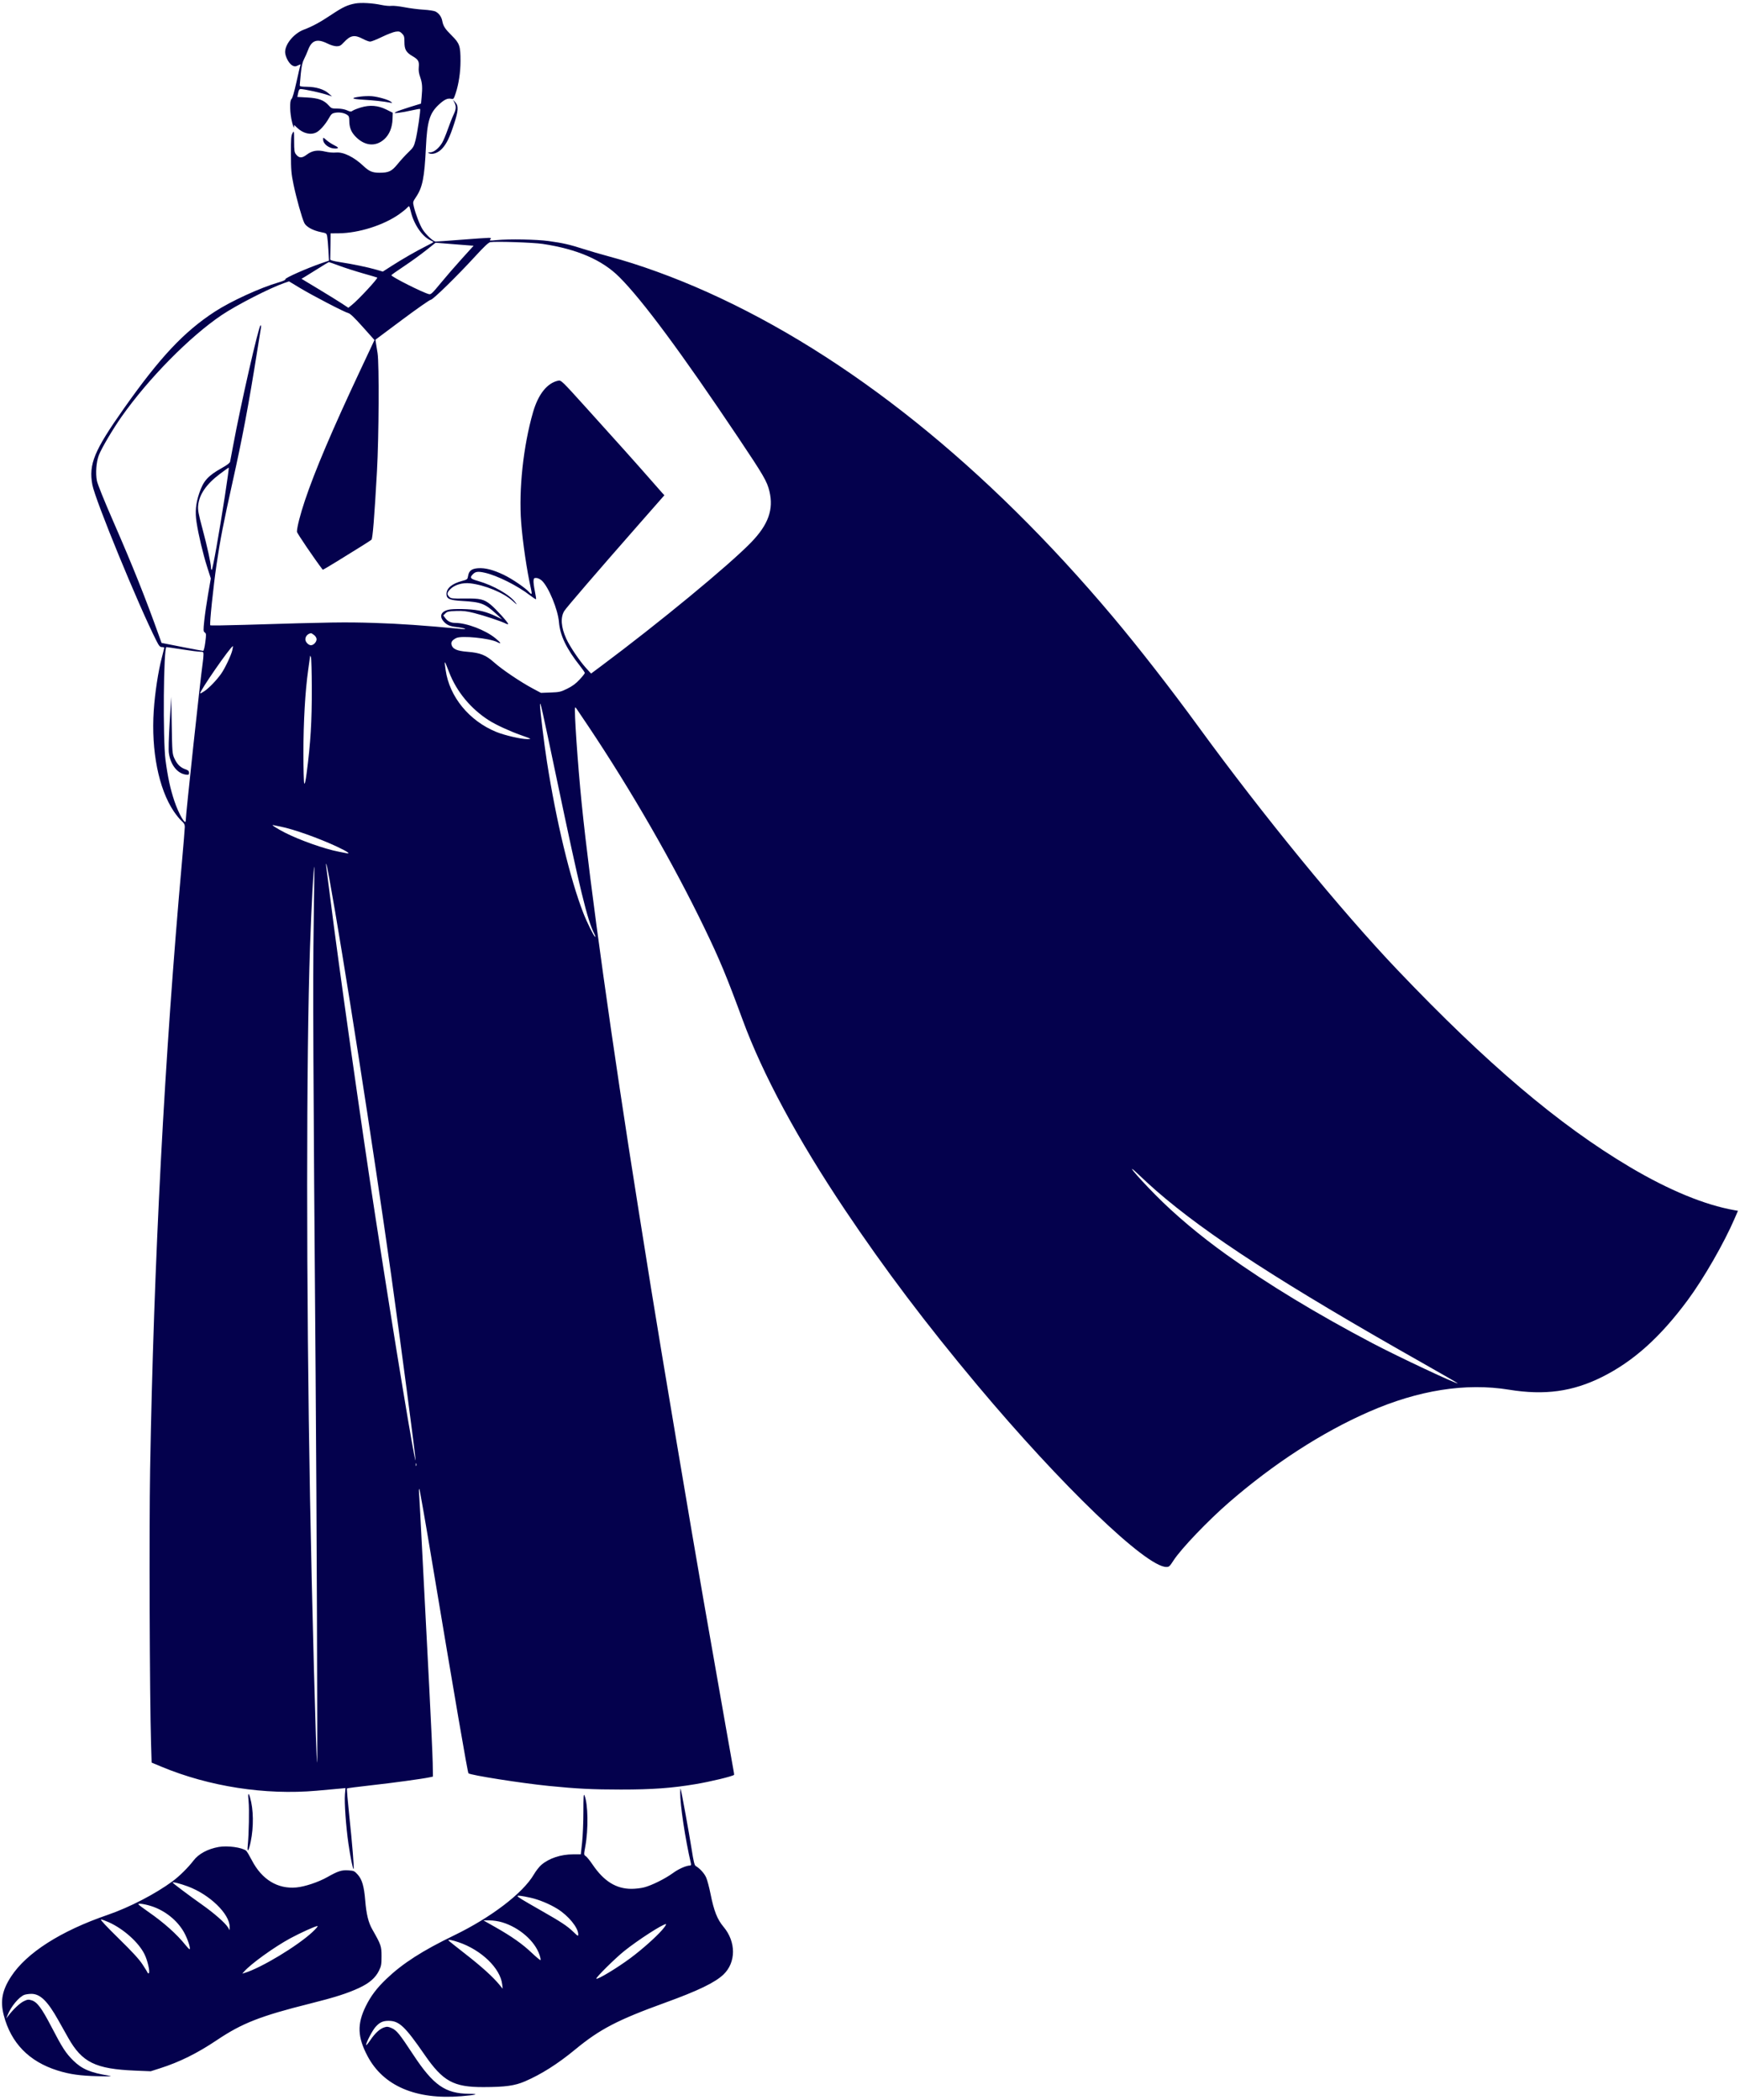 <svg width="150" height="181" viewBox="0 0 150 181" fill="none" xmlns="http://www.w3.org/2000/svg">
<path fill-rule="evenodd" clip-rule="evenodd" d="M30.637 0.299C29.967 0.419 29.548 0.615 28.58 1.261C27.598 1.917 26.927 2.281 26.204 2.551C25.283 2.894 24.474 3.93 24.591 4.618C24.662 5.037 24.963 5.533 25.221 5.656C25.407 5.745 25.48 5.742 25.689 5.638C25.905 5.531 25.931 5.53 25.891 5.634C25.866 5.699 25.713 6.356 25.551 7.095C25.368 7.924 25.207 8.475 25.129 8.538C24.952 8.679 24.983 9.779 25.185 10.561C25.271 10.892 25.345 11.074 25.349 10.966L25.358 10.77L25.62 11.018C26.141 11.51 26.788 11.662 27.281 11.408C27.586 11.251 28.043 10.734 28.341 10.208C28.559 9.824 28.626 9.766 28.905 9.719C29.269 9.658 29.666 9.728 29.929 9.9C30.075 9.995 30.111 10.093 30.112 10.39C30.112 10.963 30.255 11.348 30.607 11.728C31.402 12.587 32.378 12.688 33.137 11.992C33.573 11.592 33.817 10.986 33.841 10.249L33.858 9.719L33.315 9.448C32.589 9.086 31.89 9.028 31.106 9.265C30.803 9.356 30.484 9.483 30.399 9.545C30.263 9.644 30.202 9.64 29.915 9.51C29.71 9.418 29.398 9.362 29.081 9.36C28.608 9.359 28.56 9.341 28.335 9.086C27.935 8.633 27.454 8.455 26.483 8.403L25.634 8.357L25.702 8.016C25.755 7.751 25.806 7.675 25.931 7.675C26.194 7.675 27.665 7.995 28.161 8.16L28.621 8.312L28.318 8.044C27.921 7.694 27.25 7.49 26.467 7.481C25.968 7.476 25.841 7.45 25.841 7.354C25.841 7.288 25.881 6.837 25.929 6.352C25.993 5.715 26.07 5.37 26.205 5.109C26.308 4.911 26.47 4.542 26.565 4.29C26.873 3.468 27.345 3.313 28.218 3.747C28.506 3.89 28.828 3.987 29.016 3.987C29.286 3.987 29.379 3.936 29.661 3.631C30.208 3.04 30.57 2.976 31.267 3.346C31.516 3.478 31.805 3.586 31.909 3.586C32.014 3.586 32.473 3.404 32.929 3.182C33.386 2.96 33.915 2.757 34.104 2.731C34.402 2.691 34.477 2.712 34.657 2.891C34.838 3.072 34.865 3.165 34.865 3.63C34.865 4.263 35.011 4.519 35.556 4.837C36.059 5.13 36.148 5.285 36.101 5.779C36.072 6.074 36.109 6.328 36.228 6.665C36.403 7.161 36.427 7.525 36.344 8.403L36.294 8.931L35.318 9.231C34.78 9.396 34.25 9.585 34.139 9.65C33.95 9.762 33.963 9.766 34.381 9.72C34.625 9.694 35.129 9.601 35.501 9.514C35.873 9.427 36.194 9.373 36.215 9.393C36.276 9.454 35.986 11.44 35.821 12.085C35.682 12.632 35.627 12.725 35.205 13.127C34.951 13.369 34.534 13.825 34.278 14.14C33.77 14.767 33.511 14.891 32.714 14.891C32.107 14.891 31.818 14.769 31.33 14.307C30.511 13.532 29.599 13.086 28.962 13.148C28.714 13.172 28.335 13.139 28.043 13.068C27.369 12.904 26.908 12.98 26.443 13.333C26.026 13.65 25.783 13.643 25.518 13.307C25.38 13.133 25.357 12.978 25.355 12.174C25.351 11.254 25.35 11.246 25.214 11.483C25.096 11.688 25.076 11.953 25.081 13.287C25.085 14.658 25.112 14.979 25.301 15.893C25.543 17.059 26.021 18.771 26.229 19.211C26.389 19.552 26.98 19.876 27.701 20.017C28.142 20.103 28.159 20.116 28.211 20.405C28.24 20.569 28.285 21.1 28.312 21.585L28.359 22.467L27.684 22.7C26.439 23.13 24.562 23.962 24.602 24.066C24.627 24.13 24.423 24.227 24.012 24.345C22.445 24.797 19.889 25.97 18.51 26.87C15.847 28.607 13.795 30.794 10.671 35.224C8.114 38.851 7.633 40.017 7.962 41.79C8.206 43.098 11.922 52.151 13.48 55.23C13.712 55.688 13.792 55.779 13.959 55.779C14.069 55.779 14.158 55.806 14.157 55.84C14.157 55.873 14.066 56.242 13.956 56.661C13.639 57.867 13.358 59.707 13.255 61.251C13.024 64.713 13.675 67.996 14.979 69.936C15.194 70.255 15.495 70.626 15.65 70.762C15.867 70.951 15.931 71.07 15.931 71.277C15.931 71.425 15.822 72.77 15.688 74.266C14.186 91.024 13.251 108.854 12.941 126.653C12.851 131.812 12.9 146.219 13.021 150.259L13.071 151.936L13.917 152.289C18.026 154.001 22.855 154.749 27.291 154.361C28.111 154.289 29.007 154.208 29.282 154.181L29.781 154.132L29.735 154.683C29.677 155.381 29.825 157.462 30.037 158.923C30.208 160.101 30.425 161.163 30.483 161.105C30.539 161.049 30.365 158.91 30.107 156.487C29.974 155.235 29.886 154.19 29.912 154.164C29.938 154.139 30.854 154.019 31.948 153.898C33.844 153.689 36.435 153.335 37.04 153.203L37.322 153.142L37.303 151.984C37.292 151.347 37.156 148.381 37.001 145.394C36.845 142.407 36.591 137.5 36.437 134.49C36.283 131.481 36.142 128.865 36.125 128.678C36.107 128.49 36.117 128.337 36.145 128.337C36.174 128.337 36.627 130.908 37.151 134.049C39.25 146.622 40.31 152.789 40.385 152.859C40.558 153.022 44.931 153.709 47.312 153.948C49.744 154.192 51.07 154.258 53.516 154.259C56.228 154.26 57.914 154.138 59.973 153.791C61.273 153.572 63.114 153.129 63.285 152.993C63.296 152.984 63.268 152.781 63.222 152.542C63.144 152.139 62.421 148.03 60.654 137.958C59.711 132.58 56.862 115.656 56.14 111.14C55.83 109.199 55.322 106.024 55.013 104.084C52.804 90.252 50.849 76.26 50.14 69.209C49.802 65.852 49.479 61.113 49.579 60.997C49.618 60.952 49.54 60.842 50.715 62.597C54.422 68.138 58.027 74.404 60.745 80.032C62.036 82.704 62.643 84.165 64.028 87.929C65.748 92.603 68.766 98.206 72.838 104.285C76.266 109.401 79.833 114.127 84.247 119.398C91.475 128.03 98.796 135.071 100.543 135.071C100.785 135.072 100.829 135.032 101.167 134.51C101.828 133.491 104.137 131.076 105.964 129.493C109.837 126.14 113.957 123.473 118.009 121.697C122.275 119.828 126.36 119.184 130.094 119.793C133.156 120.292 135.584 119.959 138.118 118.691C140.815 117.342 143.119 115.275 145.483 112.083C146.868 110.214 148.631 107.145 149.553 105L149.824 104.371L149.526 104.319C146.974 103.874 143.866 102.592 140.507 100.599C134.385 96.966 128.183 91.706 120.462 83.6C115.615 78.51 108.884 70.284 103.308 62.634C100.919 59.357 98.146 55.797 95.94 53.174C85.016 40.185 73.107 30.643 61.029 25.204C58.14 23.903 55.104 22.8 52.485 22.101C51.811 21.921 50.825 21.633 50.293 21.462C49.105 21.08 48.547 20.952 47.309 20.78C46.262 20.634 43.882 20.591 42.804 20.697C42.22 20.755 42.172 20.749 42.27 20.631C42.365 20.518 42.346 20.503 42.105 20.504C41.956 20.504 40.909 20.576 39.779 20.664C38.649 20.752 37.65 20.823 37.558 20.823C37.354 20.824 36.725 20.237 36.428 19.77C36.189 19.393 35.826 18.448 35.676 17.812C35.583 17.413 35.586 17.398 35.859 16.993C36.425 16.156 36.592 15.321 36.718 12.686C36.824 10.454 37.035 9.76 37.835 9.015C38.3 8.583 38.584 8.449 38.894 8.517C39.099 8.562 39.118 8.538 39.283 8.039C39.547 7.237 39.699 6.224 39.699 5.255C39.699 3.97 39.618 3.734 38.96 3.081C38.363 2.49 38.212 2.258 38.125 1.799C38.059 1.447 37.835 1.14 37.536 0.99C37.418 0.931 36.959 0.861 36.516 0.835C36.073 0.809 35.332 0.715 34.87 0.625C34.407 0.536 33.9 0.482 33.742 0.506C33.584 0.53 33.195 0.494 32.877 0.427C32.12 0.266 31.138 0.21 30.637 0.299ZM31.1 8.322C30.189 8.439 30.254 8.532 31.288 8.593C32.206 8.647 33.1 8.744 33.616 8.846C33.848 8.891 33.851 8.888 33.696 8.766C33.476 8.591 32.584 8.336 32.045 8.293C31.801 8.274 31.376 8.287 31.1 8.322ZM39.174 8.838C39.344 9.177 39.325 9.414 39.086 9.92C38.971 10.162 38.751 10.722 38.597 11.163C38.443 11.604 38.23 12.113 38.124 12.294C37.848 12.769 37.411 13.126 37.097 13.132C36.864 13.137 36.855 13.146 37.007 13.219C37.287 13.354 37.789 13.169 38.116 12.808C38.505 12.38 38.752 11.873 39.134 10.713C39.517 9.552 39.544 9.143 39.255 8.822L39.053 8.597L39.174 8.838ZM27.855 12.018C27.855 12.417 28.369 12.806 28.895 12.806C29.241 12.806 29.207 12.708 28.791 12.507C28.596 12.413 28.306 12.222 28.146 12.082C27.858 11.829 27.855 11.829 27.855 12.018ZM35.417 18.238C35.66 19.302 36.379 20.367 37.075 20.695C37.233 20.77 37.362 20.847 37.362 20.866C37.362 20.886 37.077 21.045 36.728 21.219C35.888 21.64 34.677 22.336 33.753 22.929L33.004 23.41L32.424 23.243C31.684 23.03 30.433 22.77 29.326 22.599C28.754 22.51 28.462 22.431 28.468 22.366C28.472 22.311 28.481 21.783 28.488 21.192L28.5 20.117L29.217 20.11C30.934 20.091 33.072 19.413 34.422 18.459C34.687 18.27 34.974 18.04 35.058 17.947C35.143 17.853 35.234 17.777 35.262 17.777C35.289 17.777 35.359 17.984 35.417 18.238ZM46.788 21.025C49.766 21.476 51.913 22.406 53.394 23.886C55.388 25.88 58.737 30.4 63.616 37.682C65.84 41.003 66.126 41.494 66.33 42.35C66.703 43.917 66.235 45.223 64.755 46.751C62.834 48.733 56.787 53.717 51.752 57.468L50.955 58.061L50.518 57.582C49.957 56.965 49.114 55.714 48.814 55.053C48.364 54.062 48.304 53.224 48.644 52.667C48.818 52.383 51.51 49.255 55.03 45.247L57.274 42.692L57.08 42.481C56.974 42.365 56.509 41.837 56.048 41.308C54.995 40.101 53.152 38.042 50.465 35.071C48.43 32.819 48.371 32.763 48.127 32.813C47.171 33.011 46.399 33.979 45.948 35.544C45.113 38.444 44.71 42.194 44.928 45.036C45.061 46.761 45.422 49.208 45.771 50.748C45.884 51.246 45.851 51.306 45.613 51.037C45.296 50.681 44.159 49.905 43.452 49.564C42.533 49.12 41.828 48.937 41.211 48.981C40.654 49.022 40.425 49.2 40.352 49.652C40.305 49.939 40.284 49.956 39.813 50.084C38.953 50.318 38.49 50.709 38.49 51.201C38.49 51.623 38.751 51.74 39.842 51.803C41.484 51.899 41.8 52.02 42.8 52.937L43.284 53.38L42.8 53.146C41.952 52.734 41.264 52.564 40.258 52.515C39.745 52.49 39.115 52.496 38.857 52.528C38.047 52.629 37.797 53.09 38.275 53.602C38.537 53.883 38.797 53.99 39.376 54.056C40.044 54.132 40.405 54.276 39.779 54.216C36.554 53.91 34.464 53.765 32.286 53.697C29.698 53.616 28.69 53.631 21.103 53.862C19.493 53.911 18.154 53.929 18.126 53.901C18.052 53.827 18.392 50.54 18.67 48.644C18.981 46.527 19.261 45.089 20.04 41.589C20.913 37.672 21.422 34.97 22.169 30.284C22.327 29.292 22.474 28.381 22.495 28.26C22.516 28.138 22.503 28.039 22.465 28.039C22.308 28.039 20.735 34.944 20.081 38.502C19.968 39.119 19.858 39.701 19.838 39.794C19.813 39.907 19.574 40.091 19.127 40.341C17.928 41.011 17.537 41.444 17.18 42.502C16.874 43.41 16.808 44.114 16.943 45.01C17.105 46.086 17.496 47.734 17.859 48.877L18.174 49.863L17.94 51.214C17.812 51.956 17.663 52.981 17.61 53.491C17.521 54.344 17.524 54.425 17.653 54.519C17.781 54.612 17.785 54.685 17.698 55.361C17.642 55.791 17.565 56.102 17.512 56.104C17.463 56.106 16.635 55.953 15.674 55.763L13.926 55.419L13.711 54.817C12.563 51.595 11.437 48.778 9.777 44.975C8.975 43.14 8.415 41.748 8.354 41.442C8.227 40.799 8.299 39.828 8.516 39.251C8.735 38.667 9.725 36.99 10.489 35.907C12.821 32.603 16.364 29.009 19.115 27.157C20.4 26.293 23.287 24.814 24.512 24.393L24.915 24.255L25.848 24.818C26.965 25.491 29.72 26.922 30.03 26.989C30.183 27.022 30.563 27.387 31.267 28.174L32.282 29.312L31.043 31.949C28.64 37.063 27.142 40.588 26.283 43.152C25.88 44.355 25.599 45.457 25.599 45.837C25.599 45.957 27.097 48.164 27.822 49.112C27.834 49.127 28.381 48.806 29.038 48.4C29.695 47.993 30.613 47.424 31.078 47.136C31.543 46.848 31.968 46.573 32.022 46.526C32.127 46.432 32.271 44.649 32.497 40.627C32.663 37.668 32.695 31.335 32.549 30.444C32.494 30.114 32.431 29.717 32.407 29.562L32.365 29.282L34.676 27.558C35.947 26.61 37.053 25.837 37.135 25.841C37.31 25.849 39.428 23.776 40.987 22.073C41.727 21.265 42.114 20.901 42.263 20.875C42.719 20.793 45.968 20.901 46.788 21.025ZM39.638 21.091L40.827 21.184L39.81 22.307C39.251 22.924 38.428 23.873 37.982 24.416C37.267 25.286 37.147 25.398 36.977 25.355C36.432 25.219 33.733 23.858 33.739 23.723C33.741 23.694 34.221 23.352 34.807 22.965C35.392 22.576 36.25 21.958 36.712 21.59L37.552 20.922L38.001 20.96C38.248 20.981 38.985 21.04 39.638 21.091ZM29.231 22.902C29.693 23.075 30.615 23.371 31.279 23.561C31.944 23.75 32.502 23.914 32.52 23.926C32.611 23.986 30.9 25.835 30.332 26.288L30.03 26.53L29.446 26.146C29.125 25.936 28.216 25.373 27.426 24.898L25.99 24.032L26.278 23.863C26.436 23.77 26.955 23.448 27.432 23.146C27.909 22.845 28.319 22.596 28.345 22.593C28.37 22.59 28.769 22.729 29.231 22.902ZM19.384 42.771C18.862 46.139 18.331 49.125 18.252 49.125C18.216 49.125 18.187 49.039 18.187 48.933C18.187 48.58 17.862 47.094 17.449 45.56C17.108 44.294 17.047 43.964 17.082 43.581C17.169 42.632 17.78 41.74 18.945 40.861C19.348 40.557 19.698 40.308 19.722 40.307C19.746 40.307 19.594 41.415 19.384 42.771ZM41.793 49.37C42.855 49.606 44.619 50.487 45.694 51.321C45.957 51.524 46.188 51.673 46.209 51.653C46.229 51.632 46.183 51.317 46.107 50.952C46.03 50.586 45.98 50.179 45.995 50.047C46.02 49.837 46.052 49.809 46.257 49.823C46.386 49.833 46.596 49.94 46.723 50.062C47.301 50.612 48.098 52.552 48.185 53.615C48.279 54.782 48.83 55.926 50.024 57.434C50.239 57.705 50.414 57.965 50.414 58.011C50.414 58.057 50.211 58.314 49.962 58.581C49.639 58.929 49.338 59.151 48.902 59.365C48.341 59.641 48.229 59.667 47.464 59.695L46.634 59.726L45.925 59.348C44.88 58.791 43.286 57.716 42.613 57.115C41.88 56.461 41.409 56.272 40.288 56.183C39.386 56.111 39.019 55.946 38.924 55.573C38.867 55.343 38.983 55.179 39.328 55.001C39.777 54.77 42.203 55.011 42.865 55.351C43.261 55.555 43.194 55.412 42.705 55.014C41.841 54.309 40.236 53.698 39.239 53.694C38.862 53.692 38.596 53.562 38.38 53.273L38.215 53.051L38.395 52.872C38.55 52.717 38.677 52.689 39.318 52.666C39.913 52.644 40.222 52.68 40.873 52.844C41.731 53.061 43.211 53.552 43.585 53.745C43.707 53.808 43.807 53.827 43.807 53.787C43.807 53.659 42.734 52.474 42.298 52.12C41.715 51.647 41.402 51.574 40.039 51.592C38.99 51.605 38.875 51.593 38.73 51.448C38.506 51.226 38.531 51.073 38.838 50.767C39.202 50.405 39.879 50.211 40.524 50.283C41.794 50.426 43.405 51.091 44.182 51.792C44.592 52.162 44.62 52.177 44.423 51.917C43.92 51.252 42.534 50.461 41.209 50.081C40.527 49.885 40.465 49.798 40.783 49.482C40.999 49.267 41.22 49.242 41.793 49.37ZM27.079 54.743C27.204 54.841 27.291 54.989 27.291 55.104C27.291 55.34 27.029 55.619 26.808 55.619C26.59 55.619 26.325 55.341 26.325 55.113C26.325 54.846 26.535 54.619 26.817 54.583C26.845 54.58 26.962 54.652 27.079 54.743ZM20.029 56.04C19.938 56.456 19.41 57.578 19.079 58.056C18.713 58.586 18.045 59.286 17.646 59.56C17.45 59.694 17.276 59.79 17.258 59.772C17.148 59.663 19.892 55.699 20.078 55.699C20.092 55.699 20.07 55.853 20.029 56.04ZM15.717 55.981C16.418 56.09 17.116 56.18 17.267 56.18C17.525 56.18 17.543 56.197 17.541 56.441C17.54 56.584 17.506 56.936 17.464 57.223C17.267 58.582 16.012 70.25 16.012 70.727C16.012 71.207 15.412 70.181 15.033 69.052C14.685 68.016 14.463 66.989 14.269 65.521C14.031 63.715 14.096 55.778 14.349 55.78C14.4 55.781 15.015 55.871 15.717 55.981ZM26.88 59.267C26.889 62.193 26.776 64.048 26.431 66.672C26.342 67.347 26.277 67.622 26.229 67.535C26.189 67.465 26.157 66.279 26.157 64.9C26.158 62.197 26.308 59.59 26.568 57.749C26.656 57.131 26.731 56.589 26.735 56.543C26.74 56.498 26.773 56.551 26.808 56.661C26.843 56.772 26.876 57.944 26.88 59.267ZM38.732 57.984C39.378 59.641 40.603 61.114 42.155 62.1C42.755 62.481 43.923 63.021 44.895 63.365C45.851 63.704 45.858 63.708 45.459 63.712C44.925 63.716 43.508 63.388 42.782 63.092C40.44 62.135 38.737 60.052 38.416 57.75C38.288 56.838 38.285 56.836 38.732 57.984ZM14.628 62.273C14.543 63.657 14.518 64.646 14.559 64.929C14.711 65.957 15.312 66.698 16.058 66.778C16.261 66.8 16.294 66.776 16.294 66.611C16.294 66.459 16.227 66.396 15.974 66.308C15.55 66.162 15.259 65.872 15.032 65.371C14.854 64.978 14.844 64.85 14.805 62.514L14.763 60.069L14.628 62.273ZM48.006 67.204C50 76.714 50.632 79.316 51.235 80.501C51.322 80.671 51.353 80.786 51.304 80.756C51.177 80.678 50.601 79.514 50.278 78.681C49.149 75.773 47.946 70.765 47.15 65.662C46.898 64.047 46.544 61.13 46.554 60.752C46.564 60.364 46.678 60.869 48.006 67.204ZM24.19 71.255C25.289 71.468 27.527 72.264 29.084 72.998C29.966 73.413 30.275 73.633 29.849 73.543C29.75 73.522 29.451 73.463 29.185 73.412C27.988 73.184 25.831 72.421 24.578 71.782C23.901 71.437 23.328 71.072 23.545 71.123C23.634 71.145 23.924 71.204 24.19 71.255ZM28.379 75.665C29.566 82.179 32.179 98.927 33.733 109.977C34.474 115.25 35.839 125.614 35.823 125.852C35.791 126.345 34.019 115.615 32.368 104.926C31.2 97.367 29.175 83.068 28.462 77.346C28.306 76.09 28.155 74.917 28.128 74.741C28.101 74.564 28.099 74.439 28.123 74.462C28.148 74.485 28.263 75.026 28.379 75.665ZM27.04 79.712C26.965 84.508 26.999 92.414 27.208 118.435C27.3 129.916 27.384 152.058 27.335 151.948C27.255 151.768 26.89 138.094 26.728 129.179C26.397 110.975 26.397 91.084 26.728 81.555C26.848 78.107 27.033 74.657 27.094 74.718C27.107 74.731 27.082 76.978 27.04 79.712ZM99.667 102.633C104.026 106.428 110.608 110.688 122.581 117.463C124.276 118.423 125.663 119.221 125.663 119.238C125.663 119.363 120.525 116.949 118.331 115.794C113.481 113.24 109.335 110.726 105.763 108.176C103.455 106.528 101.278 104.698 99.595 102.99C97.895 101.266 96.864 100.01 98.195 101.285C98.613 101.686 99.275 102.292 99.667 102.633ZM35.885 126.353C35.862 126.408 35.844 126.363 35.844 126.252C35.844 126.142 35.862 126.097 35.885 126.152C35.907 126.207 35.907 126.298 35.885 126.353ZM58.639 154.514C58.624 155.556 59.071 158.524 59.56 160.627C59.587 160.745 59.564 160.807 59.494 160.807C59.167 160.807 58.504 161.098 58.018 161.454C57.351 161.942 56.193 162.518 55.53 162.691C55.264 162.761 54.775 162.818 54.442 162.818C53.108 162.818 52.06 162.165 51.081 160.721C50.856 160.388 50.593 160.064 50.498 160C50.325 159.886 50.325 159.883 50.457 159.164C50.731 157.677 50.696 155.503 50.388 154.769C50.311 154.585 50.293 154.846 50.293 156.172C50.293 157.068 50.243 158.261 50.181 158.823L50.07 159.845H49.413C48.347 159.845 47.341 160.178 46.665 160.754C46.489 160.904 46.2 161.275 46.023 161.578C45.082 163.189 42.339 165.284 39.142 166.831C36.412 168.152 34.727 169.234 33.326 170.566C32.485 171.366 31.96 172.061 31.524 172.954C30.776 174.486 30.817 175.594 31.681 177.231C33.043 179.809 35.849 181.012 39.757 180.694C41.067 180.587 41.375 180.492 40.438 180.484C38.387 180.467 37.359 179.749 35.629 177.123C34.429 175.301 34.196 175.014 33.76 174.822C33.461 174.69 33.365 174.681 33.122 174.761C32.729 174.89 32.332 175.257 31.914 175.876C31.72 176.164 31.561 176.345 31.561 176.278C31.561 176.064 32.097 175.036 32.369 174.727C32.721 174.329 33.002 174.196 33.495 174.196C34.41 174.196 34.902 174.659 36.603 177.121C38.187 179.413 39.098 179.914 41.672 179.908C43.565 179.904 44.379 179.791 45.257 179.412C46.666 178.804 48.083 177.906 49.568 176.681C51.71 174.913 53.226 174.123 57.343 172.631C60.177 171.604 61.639 170.897 62.367 170.204C63.458 169.166 63.463 167.391 62.379 166.1C61.828 165.444 61.55 164.738 61.247 163.229C61.139 162.686 60.973 162.064 60.878 161.846C60.724 161.489 60.336 161.061 59.973 160.847C59.869 160.786 59.788 160.454 59.631 159.444C59.436 158.184 58.74 154.362 58.675 154.193C58.658 154.149 58.642 154.293 58.639 154.514ZM21.431 155.295C21.498 155.932 21.456 158.086 21.358 159.084C21.29 159.763 21.444 159.569 21.611 158.763C21.881 157.468 21.858 155.963 21.554 154.935C21.408 154.441 21.357 154.591 21.431 155.295ZM18.86 159.208C17.918 159.373 17.123 159.8 16.684 160.377C16.229 160.975 15.476 161.721 14.891 162.154C13.406 163.254 11.159 164.418 9.268 165.067C5.245 166.447 2.292 168.332 0.964 170.366C0.182 171.563 0.007 172.488 0.327 173.721C0.948 176.11 2.502 177.705 4.961 178.477C6.009 178.806 6.912 178.933 8.439 178.968C9.558 178.993 9.749 178.983 9.365 178.92C7.783 178.661 7.056 178.35 6.312 177.615C5.672 176.983 5.382 176.535 4.438 174.72C3.588 173.086 3.2 172.567 2.72 172.424C2.45 172.343 2.364 172.354 2.05 172.505C1.71 172.669 1.129 173.215 0.72 173.756L0.538 173.996L0.665 173.676C0.953 172.954 1.642 172.128 2.099 171.956C2.224 171.91 2.499 171.871 2.71 171.871C3.467 171.871 4.106 172.498 5.03 174.148C5.279 174.593 5.662 175.274 5.88 175.66C7.079 177.784 8.232 178.348 11.662 178.488L12.991 178.543L13.796 178.286C15.469 177.754 17.006 176.992 18.693 175.86C20.874 174.397 22.446 173.781 26.727 172.71C28.871 172.173 29.965 171.823 30.97 171.353C31.849 170.941 32.364 170.493 32.668 169.878C32.866 169.476 32.891 169.338 32.891 168.624C32.891 167.758 32.851 167.643 32.093 166.31C31.756 165.719 31.582 165.006 31.485 163.822C31.385 162.6 31.215 162.014 30.84 161.593C30.563 161.283 30.51 161.258 30.043 161.225C29.46 161.183 29.138 161.285 28.223 161.804C27.46 162.237 26.277 162.633 25.549 162.699C23.93 162.846 22.575 162.019 21.712 160.357C21.504 159.956 21.285 159.587 21.224 159.537C20.875 159.249 19.622 159.074 18.86 159.208ZM16.187 162.607C18.066 163.3 19.799 164.976 19.798 166.099L19.798 166.38L19.651 166.139C19.416 165.756 18.454 164.914 17.414 164.18C16.304 163.397 14.884 162.329 14.884 162.278C14.884 162.201 15.526 162.363 16.187 162.607ZM45.73 163.583C46.45 163.741 47.373 164.123 48.049 164.541C48.999 165.129 49.843 166.16 49.848 166.738C49.85 166.921 49.819 166.905 49.427 166.528C48.894 166.014 48.397 165.686 46.587 164.655C44.942 163.717 44.616 163.516 44.614 163.438C44.613 163.373 45.016 163.426 45.73 163.583ZM13.261 164.383C14.436 164.823 15.455 165.719 15.966 166.76C16.248 167.338 16.451 168.023 16.339 168.023C16.307 168.023 16.158 167.87 16.008 167.682C15.235 166.716 14.144 165.742 12.761 164.782C12.336 164.487 11.963 164.206 11.933 164.158C11.846 164.018 12.651 164.155 13.261 164.383ZM9.373 165.695C10.656 166.274 11.952 167.434 12.457 168.455C12.723 168.993 12.949 169.98 12.831 170.089C12.796 170.121 12.753 170.108 12.736 170.06C12.718 170.012 12.517 169.687 12.289 169.338C11.991 168.882 11.41 168.249 10.217 167.082C9.204 166.09 8.615 165.459 8.702 165.458C8.781 165.458 9.082 165.565 9.373 165.695ZM43.295 165.705C44.774 166.152 46.112 167.321 46.51 168.514C46.584 168.735 46.623 168.936 46.597 168.961C46.572 168.987 46.231 168.705 45.841 168.335C45.025 167.563 44.115 166.921 42.68 166.108L41.672 165.538H42.208C42.52 165.538 42.973 165.607 43.295 165.705ZM57.089 166.354C56.535 166.99 55.34 168.052 54.346 168.79C53.201 169.642 51.508 170.662 51.407 170.562C51.333 170.488 53.039 168.798 53.816 168.177C55.007 167.223 57.121 165.858 57.407 165.858C57.469 165.858 57.327 166.08 57.089 166.354ZM26.929 166.548C25.613 167.766 22.517 169.631 21.088 170.067L20.886 170.129L21.047 169.946C21.638 169.275 23.635 167.837 25.017 167.087C25.875 166.621 27.21 166.018 27.372 166.023C27.438 166.025 27.239 166.261 26.929 166.548ZM39.523 167.417C41.492 168.083 43.129 169.66 43.291 171.047L43.336 171.43L43.074 171.11C42.51 170.419 41.529 169.53 40.122 168.435C39.313 167.805 38.651 167.275 38.651 167.256C38.651 167.173 38.986 167.235 39.523 167.417Z" fill="#04014D"/>
</svg>
